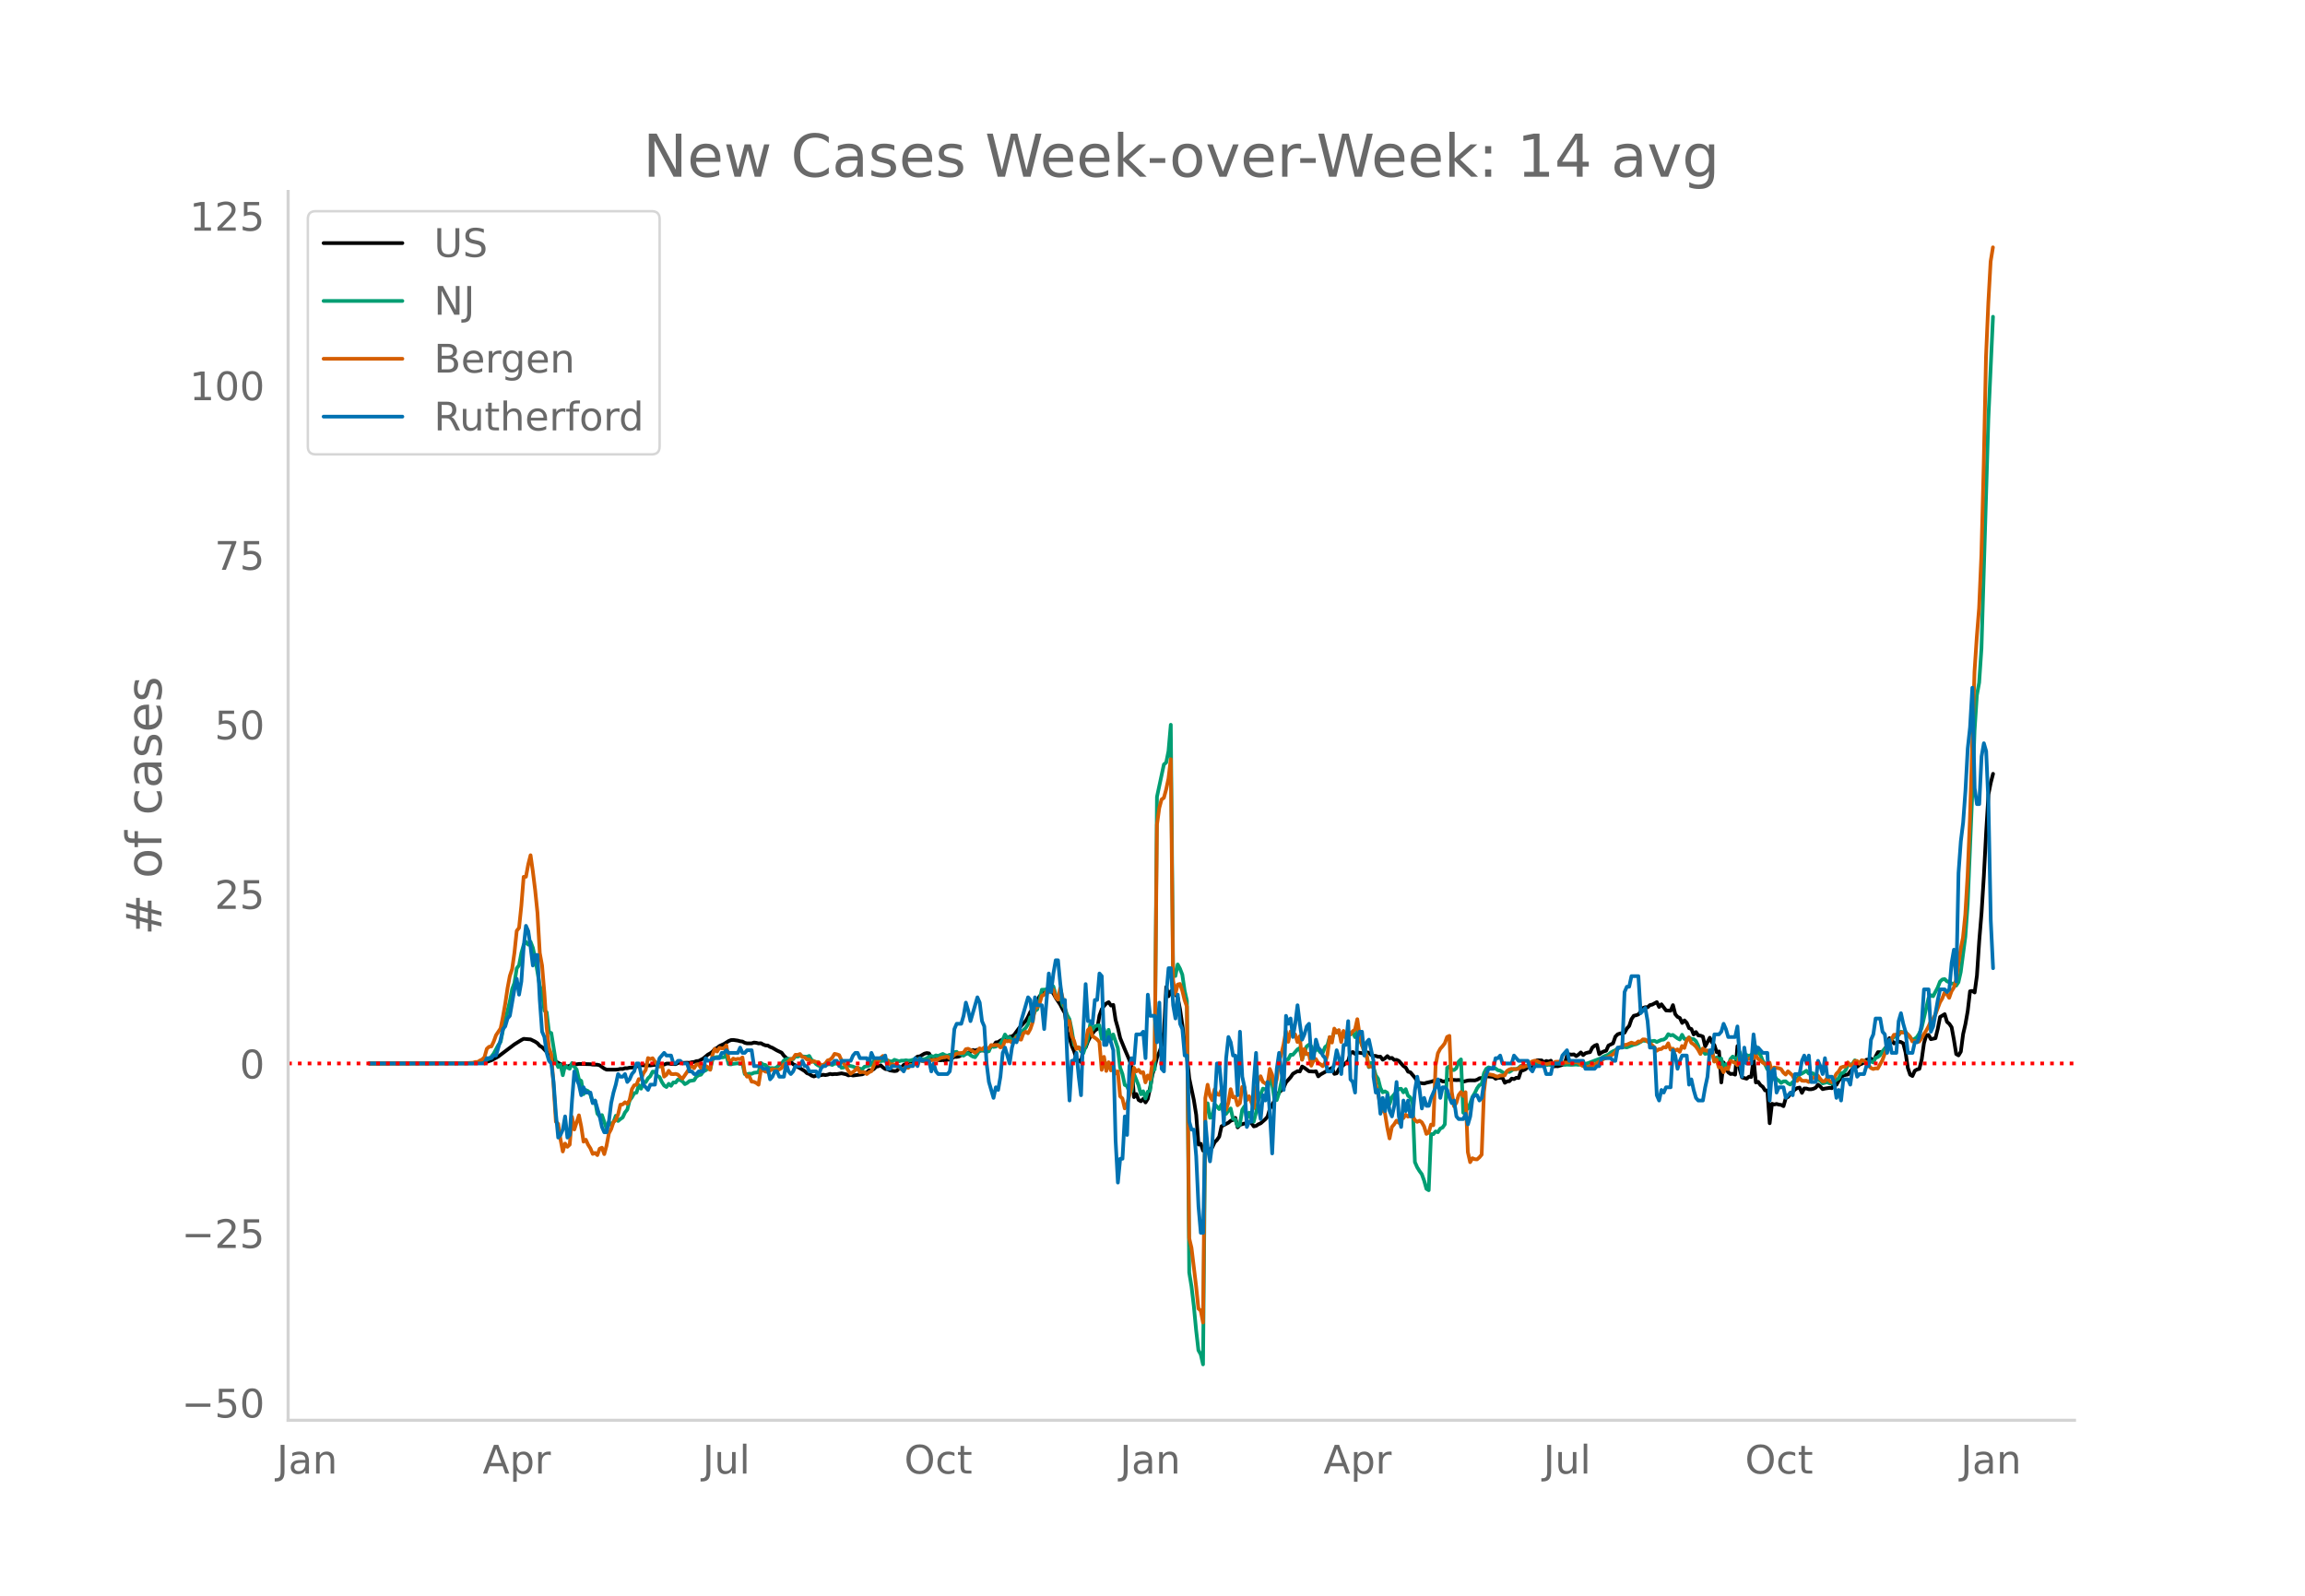 <svg height="864" viewBox="0 0 936 648" width="1248" xmlns="http://www.w3.org/2000/svg" xmlns:xlink="http://www.w3.org/1999/xlink"><defs><style>*{stroke-linecap:butt;stroke-linejoin:round}</style></defs><g id="figure_1"><path d="M0 648h936V0H0z" style="fill:#fff" id="patch_1"/><g id="axes_1"><path d="M117 576.72h725.4V77.76H117z" style="fill:none" id="patch_2"/><path clip-path="url(#pe04bb0df06)" d="m149.973 431.84 42.093-.114 3.741-.176 1.871-.345 1.87-.642 1.872-1.024.935-.526 6.548-4.944 2.806-1.745.935-.49 2.806.24 1.871.916.936.633.935 1.074.935.507 5.613 5.88 1.87 1.002 1.871.785.936.169.935-.245.936-.562 1.87-.05.936-.166 4.677.121.935.172 1.871.036.935.243 1.871 1.328.936.433 3.741-.007.936-.082.935-.223.935.042.936-.326.935.023.936-.238.935-.04 1.87-.425.936-.41.936-.096 3.741.07 1.87-.254.936.085.936-.193 1.87.02.936-.395.935-.03.936.181 1.87.052.936-.43.935-.289.936.238 1.87-.096.936.053.935-.25.936-.094.935-.345.935-.07 1.871-1.01 1.871-1.57.935-.508.936-.69.935-1.074.936-.447.935-.756 1.87-.861 1.872-1.182.935-.376.935-.061 1.871.27.936.27.935.11.935.527.936.217 1.87-.021.936-.313.935.108.936.246.935-.085.936.535.935.359.935.047.936.57.935.36 1.87 1.085 1.872.89.935 1.265 1.87 1.716.936.71.936 1.01.935.428.935.7.936.473 1.87 1.154.936.867.935.344.936.632.935.354.936-.344 1.87-.142.936-.21.935.143.936-.165.935-.327.935.175.936-.123.935.034 1.871-.312 1.87.399.936.449.936-.192.935.232 3.742-.485 1.87-.79.936-.898.935.097.936-.529.935-.958.935-.201.936-.382.935.851.936.663.935.085.935.474 1.871.288.936-.135.935-.937.935-.324.936-1.128.935-.387.936.253 1.87-.69.936-1.761.935-.796.935-.084 1.871-1.106.936-.242.935.144.935 1.757 1.871.563.936.362.935.14.935-.143.936.314.935-.419.936-.059 1.87-1.124.936.02.935-.18.936-.526.935-.191 1.87-.693.936-.465.936-.75.935.239.935-.32.936.457.935-.421.936.394.935.011.935-.566.936-1.316.935-.127.936-1.414.935-.135.935-.648.936-.394 1.87-.454.936-.683.935-.116.936-.709 1.87-2.56 1.871-2.04.936-1.042.935-1.632.936-2.01.935-1.029.935-1.604.936-2.044.935-1.647 1.87-2.04 1.872-.423.935.41.935.934.936 1.727 1.87 2.817.936 1.864.935 1.588.936 7.6.935 2.5.936 3.214.935 2.184.935 2.882.936.93.935.528.936-5.447.935-.49.935-2.481.936-1.81.935-1.426.936-1.155.935-.613.935-5.514.936-2.527.935-1.34.936-1.017.935-.499.935 1.374.936-.271.935 6.129.936 3.287.935 4.072 1.87 4.575 1.872 4.352.935 3.098.935 11.951.936-1.266.935 2.404.936.532.935-.956.935 1.434.936-1.5.935-4.534.936-5.297.935-3.236.935-3.728.936-2.127.935-2.642.936-5.605.935-18.208.935 3.755.936-2.058.935.78.936.265.935 1.668.935 4.695.936 6.427.935 7.46.935 5.269.936 8.87 1.87 8.863.936 5.895.935 12.096.936-.325.935 2.813.936-2.455.935 1.874.935.185.936-.99.935-2.036.936-.935.935-1.338.935-4.223 2.807-1.463.935-.79.935-.324.936-.834.935 3.855.936-1.045 1.87-.529.936.175.935-.828.936.457.935 1.377.935-.211.936-.646.935-.401 1.871-1.643.935-1.074.936-3.18 2.806-4.89.935-1.808.936-.794.935-1.153.936-2.094 1.87-2.086.936-1.394 1.87-1.069.936.135.935-2.016.936.547 1.87 1.404 1.871.11.936-.132.935 2.072.935-.773 2.807-1.563.935-.657.935-.422.936 2.413.935-.237.936-1.762 3.741-3.275.936-3.199.935-.41.935.76.936-.598 2.806.46.935-.497.936.149.935.948.936.322.935.053.935.339.936-.05.935 1.24.936-.591.935-.877.935.89.936-.161.935.858.936-.067.935.452 1.87 2.064.936.642.936 1.652.935.242 1.87 2.23.936 1.469.936.62 1.87.235.936-.31 1.87-.413.936-.323.935-.189.936.146.935-.212.936.46.935-.03.935-.571.936-.134 2.806.204.935-.066.936.1.935.596 1.87-.488.936-.064 1.871.035.935-.284.936-.588.935-.114.936-.229.935-.443 1.87.157.936.066.936.765.935-.354 1.87-.042.936 2.04.936-.576.935-.076.935-1.05.936.2.935-.552.936.108.935-2.865.935-.275.936-.44.935-.947.936.123.935-.017.935-.28.936-2.51 1.87.06.936.793.935-.555.936.25.935-.37.936 2.311.935-.082.935.036 1.871-.558.936-.492.935-3.229.935-.575.936.126.935-.094.936.7.935-.626.935-.877.936 1.093.935-.757.935-.273.936-.156.935-1.863.936-.776.935-.353.935 3.805.936-.684.935-.449.936-.278.935-2.083 1.87-.916.936-2.71.936-.955.935-.322 1.87-.318.936-1.726.936-1.039.935-2.758.935-1.361.936-.206.935-.334.936-1.156.935-1.46.935-.338.936.048.935-.89.936-.196 1.87-1.018.936 1.974.935-1.083 1.871 2.495 1.87.103.936-2.26.936 3.673.935 1.1.935.457.936 2.006.935-1.029.936.984.935 2.15.935.353.936 2.212.935-.976.936 1.363.935.11.935.37.936 3.988 1.87-3.528.936 1.984.935.998.936 2.923.935-.33.935 12.592.936-8.09 1.87 3.97.936.688.935-.12.936.386.935-11.617.936 9.5.935 3.24 1.87.513.936-.807.936.111.935-7.584.935 9.806.936-.246.935 1.313.936.705.935 1.466.935.052.936 13.273.935-7.9.936.299.935-.242.935.291.936.098.935.527.936-3.285.935-.478.935-1.208 1.871-1.815.936-.581.935-.175.935 2.136.936-1.775.935.025.936.286.935.008.935-.214.936-.45.935-1.226.936.789.935 1.041.935-.226 1.871-.285.936.134.935-1.95.935.553.936-1.637.935-1.24.935-.946 1.871-.362.936-1.238.935-1.044.935-.613.936-.236.935-.857.936-.375.935-.494.935-1.1.936-.138.935-.378.936 1.362.935-2.167.935-1.79.936.015.935-.189.936-1.078.935-1.498.935-2.923.936.764.935 1.37.936-.273.935-.502.935.224.936.52.935 3.653.936 6.335.935 2.748.935.536.936-2.113.935-.54.936-.25.935-3.728.935-6.678.936-3.224.935-.171.936 1.746 1.87-.393.936-3.848.935-4.791 1.87-1.127.936 3.116.936.818.935 1.368.936 5.1.935 5.803.935.538.936-1.528.935-7.124.936-4.069.935-5.293.935-8.028.936-.139.935.64.935-6.92.936-14.09.935-11.295.936-14.906.935-17.813.935-15.439.936-4.69.935-3.643h0" style="fill:none;stroke:#000;stroke-linecap:round;stroke-width:1.5" id="line2d_1"/><path clip-path="url(#pe04bb0df06)" d="m149.973 431.838 42.093-.102 2.806-.263.935-.195.936-.332.935-.667.935-.306.936-.919.935-1.224 1.87-3.504.936-1.242.936-4.786 2.806-11.663.935-4.976.936-2.527.935-5.938.936-1.238.935-4.908.935-3.355.936-1.249.935 1.145.935-1.167.936 2.45.935 4.232 1.871 11.2.935 3.025.936 7.022.935.698.936 8.077.935.363 1.87 11.753.936 2.076.936-.966.935 4.263.935-4.008.936.925.935.441.936-2.303.935 1.515.935 1.116.936 4.046.935.565.936 5.388.935-1.643.935.42.936 1.485.935 3.091.936-.697.935 5.277.935 1.063.936-.496 1.87 5.501.936-2.752.935 1.357.936-1.306.935-2.514.936 2.102.935-.782.935-.634.936-2.03.935-1.152.936-3.72.935-1.268.935-1.694.936-.215.935-3.067.936 1.45.935-2.71.935.093.936-1.584.935-.885.935-1.83.936.025.935 1.676.936.49.935 2.015.935 1.448.936.596.935-1.311.936.822.935-1.389.935.058.936-1.216.935.235.936.531.935 1.096.935-.482.936-.784 1.87-.304.936-1.46.935-.584.936-.23.935-1.325.936-.423.935-.717.935.323.936-3.867.935-1.012.936-.148.935.009.935.159.936-.115.935-.833.936 3.68.935.096.935-.232 1.871-.213.936.275.935-.244.935 4.325.936.06.935-.197.936.069.935-.439 1.87-.188.936-3.81.936.678.935.155.935.953.936.36.935-.061.936.102.935-.483.935-.966.936-.465.935-1.253.935-.563.936-.142 1.87.17.936-1.195.935.168.936-.412.935.313 1.871.139.935-.334.936 1.634.935.556.936 1.136.935.61.935.225.936-.05.935-.71.936.05.935-.12.935.325.936-.53.935-.03.936.086.935 1.608.935-.11.936-.559.935-.248 1.871.439.935.436.936.166 1.87.514.936-1.05.935-.155.936-.312.935-.448.936-1.388.935-.822.935.61.936.254.935-.155.936.053.935-.23.935.356.936.095.935-.673 1.87.618.936-.29.936.024.935-.164.936.173.935-.08.935-.3 1.871-.262 2.806.04.936-.366.935-.573.935-.366.936.286.935-.53.936.211 1.87-.806.936.505.935.235.936-.406.935.481.935-1.526.936-.142.935.824.936.266.935.463.935-.729.936-.288.935.835.936.547.935.281.935-1.32.936-1.707.935.383.936-.642.935 1.092.935-.244.936-2.343.935.6.936-.146.935-.664.935-.465.936-1.584.935-2.184.936 1.365.935-.2.935 1.265.936-.392.935-1.51.936-.49.935.11.935-1.913.936-.921.935-1.475.936-2.866.935.04.935-2.53.936-.675.935-3.758.936-4.232.935-.02.935-.16.936-.478.935-.616.935-.097.936 3.373.935 1.86.936-1.488.935 3.774.935 1.366.936 2.744.935 1.699.936 4.47.935 5.877.935 1.222.936-.181.935 1.65.936.82 1.87-5.637.936-6.115.935 2.19.936-1.375.935-.343.935-.08.936 5.497.935-3.949.936 3.87.935-3.602.935 4.077.936-2.201 1.87 5.552.936 7.909.935 2.59.936 4.43.935.516.936 2.33.935-.27.935-7.036 1.871 4.622.936 3.68.935-1.248.935 2.943.936-2.784.935-.432.936-7.886.935-.729.935-110.679 2.807-13.133.935-.788.935-4.633.936-10.7.935 100.388.936 1.62.935-4.688.935 1.726.936 2.43.935 6.475.935 4.12.936 110.361.935 5.683.936 7.913.935 9.805.935 8.16.936 1.664.935 4.075.936-101.975.935-4.046.935 5.88.936-.189.935-5.408 1.871 2.073.935-1.896.936 3.692.935.133.936-1.3.935-.901.935 4.236.936.204.935 2.755.936-.615.935-5.954.935-1.481.936 5.054.935-2.483.936 2.613.935 1.081.935-3.725.936-4.956 1.87-4.76.936.255.935.4.936-4.9.935 1.997.936 6.755.935.15.935-2.92.936-4.452.935-5.588.936-3.441.935-.166.935-1.847.936.004 1.87-2.172.936-.592.935 4.638.936-2.906.935-2.38.936-.714.935.676.935 2.462.936-.954.935-.17.935 1.195.936.08.935-2.303.936-.769.935-3.222.935.447.936-2.578.935-.551.936.664.935 2.545.935-1.526.936.86.935-1.057.936.1.935-1.061.935 2.137.936-2.228 1.87 5.557.936 1.4.935 2.477.936 4.977.935-1.748.936 1.657.935 3.417.935 1.336.936 3.723.935 1.827.936-.381.935.554.935 4.602.936-2.786 1.87-2.237.936-1.101.935-.102.936 1.464.935-1.302.936 2.682.935.649.935 2.305.936 23.992.935 2.12.936 1.519.935 1.266.935 2.58.936 3.36.935.572.936-22.77.935.011.935-1.12.936.317.935-1.456.936-.442.935-1.32.935-22.938.936-.602.935 1.504.935-.003.936-.737.935-2.636.936-.943.935 21.686.935-2.666.936 1.018.935-2.135.936-2.7.935-1.485.935-1.974.936-1.295.935-.414.936-4.416.935-1.812.935-.571.936.263.935-.033.936.224.935.697.935.177 1.871 1.214.936-.822.935.153 1.87-1.218.936.089.936-.505.935-.813 2.806.011.936-.631.935-.49 1.87.058.936.319.936.057 1.87.346.936-.164.935.06 1.87-.532 1.872.02.935.138.936.38.935-.11 1.87.082 1.872-.12.935.113 1.87-.403.936-.011.935-.204 5.613-2.135.935-.631 1.871-.755.935-.806.936-.545.935-.414.936-.724.935-.423.935.006.936-.177.935.162 2.806-1.101.936-.184.935-.414 1.871-1.072.935.115.936-.197.935.416 1.871-.26.935.5 1.871-.857.936-.127.935-.637.935-1.56.936.503.935-.19 1.87 1.368.936.49.936-1.925.935 1.69.936.144.935-.746.935.62.936.044.935.788.936 1.874.935 2.766.935-.653.936 1.238.935-.175.936-.396.935-.71.935 4.326.936-1.594.935.69.935-.272.936 4.009.935-1.726.936.807.935-2.829.935-1.04 1.871 1.233.936-3.13.935 3.086.935-.576.936-1.256.935.41.936-.439.935.809.935-4.21.936 2.522.935.829.936 2.363.935 1.406.935 2.064.936.128.935 4.343.936-1.924.935 1.49.935.605.936.948.935-.625.936-.02.935.813.935.49.936-.984 1.87-1.364.936-1.723.935-.38 1.871-1.15.936 1.111.935-.17.935.17.936 1.952.935.606.936.364.935 1.096 1.87-.485.936.454.936.195.935-1.037 1.87-1.173.936-2.047.935-.19.936-1.032.935-2.138.936-.143.935-.324.935-1.437 1.871 1.185.936-1.074 1.87.72.936-.032.935-.347.936.394.935-1.852.935-.32.936-.77.935-1.399.936-1.18.935-.667.935-2.46 1.871-1.61 1.871-.754.935-1.443.936.177.935-.131.936 1.176 1.87 2.108.936-.416.935-.744.936-1.484.935-2.128 2.806-12.159.936-1.256.935.448 1.87-3.515.936-2.425.936-.866.935-.175.935.904.936.363.935.551.936.011.935.853.935-1.382.936-4.155 1.87-14.32.936-12.949 1.87-44.932.936-25.812.935-14.324.936-5.198.935-13.937 2.806-93.31 1.871-41.307h0" style="fill:none;stroke:#009e73;stroke-linecap:round;stroke-width:1.5" id="line2d_2"/><path clip-path="url(#pe04bb0df06)" d="m149.973 431.838 38.351-.105 3.742-.19.935-.296h.935l.936-.59.935-.444.936-.928.935-3.397.935-.844.936-.127.935-1.962.936-2.575 1.87-2.806.936-4.685.935-5.296.936-6.31.935-4.98.935-2.806.936-6.626.935-8.905.936-1.181.935-9.01.935-11.712.936-.042.935-5.044.935-3.692.936 6.604.935 7.576.936 9.2.935 16.312.935 5.085.936 11.142.935 14.18.936 8.145.935 2.659.935 12.64.936 14.665.935.886.936 6.288.935 4.917.935-3.207.936 1.308.935-.886.936-11.29.935 5.15 1.87-5.762.936 4.558.936 6.14.935-.78.935 2.047.936 1.477.935 2.237.936-.422.935.907.935-2.595.936-.422.935 2.616.936-3.44.935-4.958.935-1.752.936-2.827.935-.844.936-2.3.935-3.946.935-.127.936-.865.935.654.936-1.52.935-4.43.935-1.583.936-.274.935-2.258.936.063.935-2.405.935-1.372.936-4.832.935.422.935-.359 1.871 2.764.936.654.935-.97.935 5.022.936-.739.935-1.624.936 1.308.935.063.935-.105.936.274.935 1.055.936.549 1.87-2.701.936-1.499.935-1.034.936 1.056.935-1.52.935-.084.936 1.561.935-.886.936-.021.935.528.935 1.055.936-6.162.935-2.321.936 1.076.935-1.52.935.212.936.042.935-1.287.936 5.803.935.696.935-1.097.936.358.935-.253.936.127.935-.697.935 6.099.936 1.709.935-.169.936 2.195.935.084.935.443.936.718.935-5.888.936.022.935.548.935.148 1.871-1.14 1.87.422.936-.316.936-.57.935-1.52.935-.21.936-1.013.935-.844.936-.296.935-1.498.935.021.936-.337.935 1.203.936.126.935.886.935.043.936 1.012.935-.38.936.36h.935l.935 1.287.936-.127.935-.506.936-1.309.935-.274.935-.823.936-1.562.935.19.936.338.935 2.026 1.87 2.637.936 1.71.936 1.181 1.87-1.435.936-1.118.935 1.984.936-.148.935.105.935.718.936-.739.935-.4 1.871-4.369.935.317.936-1.287.935-.865.936 1.139.935.76.935 1.582.936-.084.935.105.936.612.935.338.935.97 1.871-.738.936.148.935-1.245.935.084.936-.316.935-1.836.935.19.936.38.935.168.936.021.935-.464 1.87-.147 1.872-.296.935-.549 1.87-.38.936-.147.936.654.935-.443.935-.907.936-.486.935-.232 1.871-.169.935-1.456.936-.168 1.87.95.936.695.935-.717.936-1.097.935.443.936-.823.935.253.935.106.936-1.309.935.085.936-.127.935.042.935.95.936-.211.935-2.511.936.253.935-.169.935.612.936-.633.935-1.393.936.718.935.19.935-2.575.936-.633.935.612.936-1.667.935-2.722.935-5.74.936-.38.935-1.497.936-3.187.935-.422.935-1.308.936.274.935-1.392.935.316.936 3.06.935 1.013.936-4.706 1.87 7.85.936 6.942.935-1.435.936 6.035.935 2.026.935 3.292.936-.633.935.865.936-1.055.935-1.646.935-5.191.936-.865.935 3.418.936.549.935.696.935 1.055.936 11.31.935-5.275.936 5.719.935-3.545.935 3.334.936-1.73.935 2.975.936-.865.935 10.107.935.908.936 4.03.935-1.71 1.871-6.9.935-7.891.936 1.498.935-.675.936 1.223.935-.274.935 4.157.936-2.806.935 1.582.936-6.604.935-1.583.935-95.23.936-6.774.935-3.461.936-.675.935-3.419.935-4.389.936-7.87.935 89.85.936 5.443.935-3.798.935-.232.936 2.722.935 3.84.935 2.638.936 94.028.935 3.946 1.871 15.53.935 9.117.936.823.935 4.832.936-91.137.935-5.423.935 4.515.936 1.773.935-4.368.936 1.92.935.296.935-2.068.936 6.098.935 2.026.936-2.849.935-5.529.935 3.313.936-.21.935 3.439.936-.844.935-6.605.935.338.936 5 .935-1.56 1.871 4.853.935-7.344.936-4.072.935-1.562.936 2.3.935.549.935.823.936-6.647.935 2.279.936 4.748.935-2.68.935-7.217.936-3.08.935-4.073.936-5.276.935 4.305.935-4.2.936 1.436.935-.275.936 3.123.935-2.363.935 9.58.936-4.41.935 2.131.936-.148.935 4.833.935-2.047.936-.675.935 1.561.935.57.936.78.935-1.413.936-3.165.935-7.26.935 2.237.936-5.676.935 1.667.936-1.055.935 4.832.935-4.494.936 2.806.935-2.574.936 1.224.935-1.309.935-.675.936-4.241.935 6.478.936 3.883.935 3.06.935 1.287.936 4.536.935-.063.936.317.935 6.9.935 3.84.936 4.642.935 2.132.936 1.055.935 5.824.935 4.537.936-4.622.935-1.118.936-1.477.935.865.935-2.005.936.106.935-1.372.936.781.935-.886.935.612.936 1.646.935.738.936-.464.935.633.935 1.667.936 3.06.935-.528.936-3.25.935.254.935-24.393.936-4.854.935-1.772.936-1.055.935-1.224.935-2.554.936-.443.935 22.663.935 5.93.936-1.372.935-3.144.936-1.266.935 1.625.935-1.562.936 24.33.935 4.094.936-1.604.935.401.935.064.936-.802.935-1.119.936-25.511.935-7.702.935.57 1.871.316.936.443.935.211.935-.443 1.871-.063.936-1.773.935-.633.935-.274.936.21 1.87-.19.936-.907.935.254 1.871-.781.936-1.055.935-.549.935-.274.936.063.935.591.936.38 1.87.422 1.871-.485.936.147.935-.675 1.87-.063.936.295 1.87.106 1.872-.275.935.19.936-.148.935.317.935.76.936.57.935.084.935.274.936-.422.935-.042 1.871-1.055 2.806-1.752 1.871-.78 1.87-1.098.936-.928.936-1.182.935-.802.935-.147.936-.781.935-.063 1.871-.844.935.337.936.021.935-.823.936.064.935-.908.935.042.936.845.935.548 1.871 1.815.935 1.371.936-.633.935-.063.936-.78.935.147.935-1.71.936 2.575.935-.422.936.823.935-.506.935.992.936-2.364.935.802.936-3.06.935-1.202.935 2.152.936.612.935.886.936 1.33.935 1.73.935-2.216.936.802.935-.042.936 1.055.935-1.245.935 4.727.936-.76.935 3.102.935-.021.936 2.004.935-1.688.936.443.935-3.355 1.87.76.936.97.936-3.249.935 1.604h.935l.936-.76.935-.084.936-.633.935.443.935-1.477.936 1.624.935.507.936.97 1.87 1.161.936-1.14.935 3.609.936-1.625 1.87.296.936.337.935 1.414.936.823.935-1.33 1.87 1.71.936 2.068.936.126.935-1.14.935 1.014.936.105.935-.063.936.527.935-1.076.935-.802.936.296.935-1.013.936 1.33.935.97.935-.042.936-1.287.935 1.118.936.612.935-1.583.935-1.835.936-.971.935-1.604.935-.316.936-.148.935-1.604.936 1.287.935-.21.935-1.647h.936l.935 1.098.936-1.393.935.169.935.675 1.871 2.28.936.421.935-.274.935.063 1.871-3.376.936-2.532 1.87-3.925.936-2.09.935-1.75 1.871-.148.935-.866 1.871.17.936.611.935.992.935 1.92.936-.169.935.38.936-.147.935-1.309.935-1.667.936-1.435.935-1.688.936-2.131.935-.95.935-1.772 1.871-4.98.936-1.583.935-2.363.935.57.936 1.561.935-2.659.936-1.477.935-3.017 1.87-12.767.936-4.62.936-9.264.935-15.826.935-22.6 1.871-60.224.935-14.116.936-11.754.935-21.713.936-36.4.935-43.955.935-21.797.936-16.818.935-5.761h0" style="fill:none;stroke:#d55e00;stroke-linecap:round;stroke-width:1.5" id="line2d_3"/><path clip-path="url(#pe04bb0df06)" d="M149.973 431.838h46.77l.935-2.15h1.87l.936-1.074h.936l1.87-6.448.936-4.3.935-1.074.936-3.224.935-1.075 1.87-10.747.936-4.3.936 6.45.935-5.374.935-13.972.936-8.598.935 2.15.935 6.448.936 7.523.935-4.299h.936l.935 18.27.935 12.897.936 2.15.935 6.448.936 3.225.935 1.074.935 7.523.936 12.897.935 9.673.936-1.075.935-2.15.935-5.373.936 8.598.935-1.075.936-13.972.935-11.822.935 3.225.936 2.15.935 4.298.936-3.224.935 2.15h1.87l.936 4.298.936-1.075 1.87 6.449.936 4.299.935 2.15h.936l.935-4.3.935-7.523.936-4.299.935-3.224.936-4.299.935 1.075h.935l.936-1.075.935 3.224.936-1.074.935-2.15.935-1.075.936-3.224h.935l1.87 8.598 1.872 2.15.935-2.15h1.87l.936-7.523.936-3.224 1.87-2.15.936 1.075h1.87l.936 3.224h.935l.936-1.074h.935l.936 1.074h1.87l.936 3.224h.935l.936 1.075h.935l.935-1.075h1.871l.936-5.373.935 1.075h.935l.936-1.075h2.806l.935-2.15h.936l.935-1.074.936 1.074h3.741l.936-2.15.935 2.15h.935l.936-1.074h1.87l.936 6.448h2.806l.936 1.075h1.87l.936 4.299.935-1.075.936-2.15h.935l.935 2.15h1.871l.935-5.374.936 3.224.935 1.075.936-1.075.935-2.149h1.87l.936-2.15.936 2.15h.935l.935 2.15h2.807l.935 2.149.935-3.224.936-1.075h.935l.936-1.075h1.87l.936-1.074h.935l.936 2.149.935-2.15h3.742l.935-2.149.935-1.075h.936l.935 2.15h2.806l.936 2.15.935-4.3.936 2.15h3.741l.936-1.075.935 5.374h.935l.936-1.075h2.806l1.87 2.15.936-2.15h2.806l.936-3.224.935 3.224.935-3.224.936 1.075h2.806l.935 4.298.936-3.224.935 3.224.936 1.075h3.741l.936-1.075.935-6.448.935-10.747.936-2.15h1.87l.936-3.224.935-5.374.936 3.225.935 4.299 2.806-9.673.936 2.15.935 7.523.936 2.149.935 15.046.935 7.523 1.871 6.449.936-4.3.935 1.076.935-5.374.936-9.673.935-2.15 1.871 6.45.935-6.45.936-3.223.935 1.074.936-3.224.935-5.373 2.806-9.673.936 1.075.935 8.598.935-9.673.936 3.224h1.87l.936 9.673 1.87-22.57.936 7.523.935-7.523.936-5.373h.935l.936 9.672.935 7.523.935-1.074.936 23.644.935 17.195.936-16.12h.935l.935-3.225.936 9.673.935 7.523.936-26.868.935-18.27.935 15.046h.936l.935 1.074.936-9.672h.935l.935-10.748.936 1.075.935 27.943h.936l.935-3.224.935 2.15.936 3.224.935 36.54.936 17.196.935-9.672h.935l.936-17.196.935 7.523.936-27.943.935-3.224.935 2.15.936-11.823h1.87l.936-1.075.935 10.748.936-25.794.935 8.598h1.87l.936 10.747.936-16.12.935 26.868.936 1.074.935-31.167.935-10.747h.936l.935 15.046.936 5.374.935-9.673.935 11.822.936 2.15.935 10.747h.935l.936 26.868.935 3.225h.936l.935 10.747.935 20.42.936 10.747h.935l.936-45.139.935 10.748.935 5.373.936-7.523 1.87-32.242h.936l.935 9.673.936 15.046.935-26.868.936-8.598.935 2.15.935 5.373h.936l.935 16.121.936-25.794.935 18.27.935 4.3.936 16.12.935-2.149h.936l.935-16.12.935-11.823.936 21.495.935 5.374.936-9.673.935 2.15.935-7.524.936 12.897.935 16.121.936-21.495.935-12.896.935-6.449 1.871 15.047.936-30.093.935 3.224.935-2.15.936 7.524.935-5.374.936-7.523.935 7.523.935 6.449.936-2.15.935-3.224.936-1.075.935 13.972h.935l.936-7.523.935 3.224.935 1.075.936 2.149.935 1.075.936 5.373h1.87l.936-3.224.935-5.373.936 3.224.935 6.448.935-11.822h.936l.935-9.672.936 23.644.935 1.074.935 4.3.936-22.57.935-2.15h.936l.935 9.673.935-5.374.936-1.074 1.87 8.598v6.448l.936 6.448.935-1.074.936 9.672.935-6.448.936 5.373.935-6.448.935 6.448.936 2.15.935-4.3.936-9.672.935 13.972.935 4.299.936-10.748.935 4.3.936-4.3.935 6.449h.935l.936-10.747.935-5.374.936 5.374.935 7.523.935-4.3.936 3.225h.935l.936-3.224 1.87-4.3.936-3.223.935 7.523.936-4.3h.935l.935 1.076.936 3.224.935 2.15.935-1.076.936 6.449.935 1.075h1.871l.935-2.15.936 4.3.935-3.225.936-7.523.935-1.075h.935l.936 2.15.935-1.075.936-6.449.935-3.224.935-2.15h1.871l.936-4.298h.935l.935-1.075.936 3.224h3.741l.936-3.224 1.87 2.15h3.742l.936 3.224.935 1.074.935-2.149h3.742l.935 3.224h1.871l.936-4.299h2.806l.935-3.224 1.87-2.15.936 4.3h5.613l.935 3.224h3.742l.935-1.075h.935l.936-3.224h3.741l.936 1.075h.935l.936-5.374h1.87l.936-22.57.935-2.149h.936l.935-4.299h2.806l.936 15.046 1.87-2.15.936 5.375.935 10.747h1.871l.935 19.345.936 2.15.935-4.3.936 1.075.935-2.15h1.87l.936-15.045.936 2.149.935 5.374.935-3.224.936-2.15h1.87l.936 11.822.935-2.15.936 4.3.935 3.224.936 1.074h1.87l.936-5.373.935-4.3.936-10.746.935 1.074.935-7.523h1.871l.935-1.075.936-3.224.935 2.15.936 3.224h2.806l.935-4.299.936 12.897.935 7.523.935-11.822.936 6.448h1.87l.936-11.822.935 7.523.936-2.15 1.87 2.15h1.871l.936 19.345.935-11.822.936-1.074.935 9.672.935-2.15h1.871l.936 4.3 1.87-2.15.936 1.075.935-8.598h1.871l.935-5.373.936-2.15.935 3.224.936-3.224.935 10.747h1.87l.936-8.597.936 2.149.935 3.224.935-6.448.936 7.523h1.87l.936 2.15.935 6.448.936-3.224.935 4.298.935-8.597h1.871l.936 2.15.935-6.45.935-1.074.936 4.299.935-1.075h1.871l.935-3.224h.936l.935-10.747.936-2.15.935-6.448h1.87l.936 5.373.936 1.075.935 7.523.935-5.373.936 5.373h1.87l.936-12.896.935-3.225.936 4.3.935 3.223.936 8.598h1.87l.936-4.299h.935l.936-2.15.935-5.373.935-13.971h1.871l.936 17.195.935-2.149 1.87-10.747.936-4.3h1.87l.936 1.075.936-1.074.935-10.748.936-5.373.935 12.897.935-44.064.936-12.897.935-7.523.936-12.897.935-17.196.935-8.598.936-16.12.935 40.84.935 6.448h.936l.935-19.346.936-5.373.935 3.224.935 21.495.936 47.288.935 19.345h0" style="fill:none;stroke:#0072b2;stroke-linecap:round;stroke-width:1.5" id="line2d_4"/><path clip-path="url(#pe04bb0df06)" d="M117 431.838h725.4" style="fill:none;stroke:red;stroke-dasharray:1.5,2.475;stroke-dashoffset:0;stroke-width:1.5" id="line2d_5"/><path d="M117 576.72V77.76" style="fill:none;stroke:#d3d3d3;stroke-linecap:square;stroke-linejoin:miter;stroke-width:1.25" id="patch_3"/><path d="M117 576.72h725.4" style="fill:none;stroke:#d3d3d3;stroke-linecap:square;stroke-linejoin:miter;stroke-width:1.25" id="patch_4"/><g id="matplotlib.axis_1"><g id="xtick_1"><g style="fill:#696969" transform="matrix(.16 0 0 -.16 112.385 598.378)" id="text_1"><defs><path d="M9.813 72.906h9.859V5.078q0-13.187-5-19.14-5-5.954-16.094-5.954h-3.75v8.297h3.078q6.531 0 9.219 3.672Q9.813-4.39 9.813 5.078z" id="DejaVuSans-74"/><path d="M34.281 27.484q-10.89 0-15.093-2.484-4.204-2.484-4.204-8.5 0-4.781 3.157-7.594 3.156-2.797 8.562-2.797 7.485 0 12 5.297 4.516 5.297 4.516 14.078v2zm17.922 3.72V0H43.22v8.297Q40.14 3.328 35.547.953q-4.594-2.375-11.234-2.375-8.391 0-13.36 4.719Q6 8.016 6 15.922q0 9.219 6.172 13.906 6.187 4.688 18.437 4.688h12.61v.89q0 6.203-4.078 9.594-4.078 3.39-11.453 3.39-4.688 0-9.141-1.124-4.438-1.125-8.531-3.375v8.312q4.921 1.906 9.562 2.844 4.64.953 9.031.953 11.875 0 17.735-6.156 5.86-6.14 5.86-18.64z" id="DejaVuSans-97"/><path d="M54.89 33.016V0h-8.984v32.719q0 7.765-3.031 11.61-3.031 3.858-9.078 3.858-7.281 0-11.484-4.64-4.204-4.625-4.204-12.64V0H9.08v54.688h9.03v-8.5q3.235 4.937 7.594 7.374Q30.078 56 35.797 56q9.422 0 14.25-5.828 4.844-5.828 4.844-17.156z" id="DejaVuSans-110"/></defs><use xlink:href="#DejaVuSans-74"/><use x="29.492" xlink:href="#DejaVuSans-97"/><use x="90.771" xlink:href="#DejaVuSans-110"/></g></g><g id="xtick_2"><g style="fill:#696969" transform="matrix(.16 0 0 -.16 195.998 598.378)" id="text_2"><defs><path d="M34.188 63.188 20.797 26.906h26.812zm-5.579 9.718h11.188L67.578 0h-10.25l-6.64 18.703h-32.86L11.188 0H.78z" id="DejaVuSans-65"/><path d="M18.11 8.203v-29H9.077v75.484h9.031v-8.296q2.844 4.875 7.157 7.234Q29.594 56 35.594 56q9.968 0 16.187-7.906 6.235-7.907 6.235-20.797T51.78 6.484q-6.218-7.906-16.187-7.906-6 0-10.328 2.375-4.313 2.375-7.157 7.25zm30.578 19.094q0 9.906-4.079 15.547-4.078 5.64-11.203 5.64-7.14 0-11.218-5.64-4.079-5.64-4.079-15.547 0-9.906 4.078-15.547 4.079-5.64 11.22-5.64 7.124 0 11.202 5.64t4.078 15.547z" id="DejaVuSans-112"/><path d="M41.11 46.297q-1.516.875-3.297 1.281Q36.03 48 33.89 48q-7.625 0-11.703-4.953-4.079-4.953-4.079-14.234V0H9.08v54.688h9.03v-8.5q2.844 4.984 7.375 7.39Q30.031 56 36.531 56q.922 0 2.047-.125 1.125-.11 2.484-.36z" id="DejaVuSans-114"/></defs><use xlink:href="#DejaVuSans-65"/><use x="68.408" xlink:href="#DejaVuSans-112"/><use x="131.885" xlink:href="#DejaVuSans-114"/></g></g><g id="xtick_3"><g style="fill:#696969" transform="matrix(.16 0 0 -.16 285.307 598.378)" id="text_3"><defs><path d="M8.5 21.578v33.11h8.984V21.922q0-7.766 3.016-11.656 3.031-3.875 9.094-3.875 7.265 0 11.484 4.64 4.234 4.64 4.234 12.656v31h8.985V0h-8.984v8.406Q42.047 3.422 37.718 1q-4.313-2.422-10.032-2.422-9.421 0-14.312 5.86Q8.5 10.296 8.5 21.578zM31.11 56z" id="DejaVuSans-117"/><path d="M9.422 75.984h8.984V0H9.422z" id="DejaVuSans-108"/></defs><use xlink:href="#DejaVuSans-74"/><use x="29.492" xlink:href="#DejaVuSans-117"/><use x="92.871" xlink:href="#DejaVuSans-108"/></g></g><g id="xtick_4"><g style="fill:#696969" transform="matrix(.16 0 0 -.16 367.183 598.378)" id="text_4"><defs><path d="M39.406 66.219q-10.75 0-17.078-8.016-6.312-8-6.312-21.828 0-13.766 6.312-21.781 6.328-8 17.078-8 10.735 0 17.016 8 6.281 8.015 6.281 21.781 0 13.828-6.281 21.828-6.281 8.016-17.016 8.016zm0 8q15.328 0 24.5-10.281 9.188-10.282 9.188-27.563 0-17.234-9.188-27.516-9.172-10.28-24.5-10.28-15.375 0-24.593 10.25-9.204 10.265-9.204 27.546t9.204 27.563q9.218 10.28 24.593 10.28z" id="DejaVuSans-79"/><path d="M48.781 52.594v-8.407q-3.812 2.11-7.64 3.157-3.828 1.047-7.735 1.047-8.75 0-13.593-5.547-4.829-5.532-4.829-15.547 0-10.016 4.829-15.563 4.843-5.53 13.593-5.53 3.907 0 7.735 1.046 3.828 1.047 7.64 3.156V2.094Q45.016.344 40.984-.531q-4.015-.89-8.562-.89-12.36 0-19.64 7.765-7.266 7.765-7.266 20.953 0 13.375 7.343 21.031Q20.22 56 33.016 56q4.14 0 8.093-.86 3.953-.843 7.672-2.546z" id="DejaVuSans-99"/><path d="M18.313 70.219V54.688h18.5v-6.985h-18.5V18.016q0-6.688 1.828-8.594 1.828-1.906 7.453-1.906h9.218V0h-9.218q-10.407 0-14.36 3.875-3.953 3.89-3.953 14.14v29.688H2.687v6.984h6.594V70.22z" id="DejaVuSans-116"/></defs><use xlink:href="#DejaVuSans-79"/><use x="78.711" xlink:href="#DejaVuSans-99"/><use x="133.691" xlink:href="#DejaVuSans-116"/></g></g><g id="xtick_5"><g style="fill:#696969" transform="matrix(.16 0 0 -.16 454.74 598.378)" id="text_5"><use xlink:href="#DejaVuSans-74"/><use x="29.492" xlink:href="#DejaVuSans-97"/><use x="90.771" xlink:href="#DejaVuSans-110"/></g></g><g id="xtick_6"><g style="fill:#696969" transform="matrix(.16 0 0 -.16 537.418 598.378)" id="text_6"><use xlink:href="#DejaVuSans-65"/><use x="68.408" xlink:href="#DejaVuSans-112"/><use x="131.885" xlink:href="#DejaVuSans-114"/></g></g><g id="xtick_7"><g style="fill:#696969" transform="matrix(.16 0 0 -.16 626.726 598.378)" id="text_7"><use xlink:href="#DejaVuSans-74"/><use x="29.492" xlink:href="#DejaVuSans-117"/><use x="92.871" xlink:href="#DejaVuSans-108"/></g></g><g id="xtick_8"><g style="fill:#696969" transform="matrix(.16 0 0 -.16 708.603 598.378)" id="text_8"><use xlink:href="#DejaVuSans-79"/><use x="78.711" xlink:href="#DejaVuSans-99"/><use x="133.691" xlink:href="#DejaVuSans-116"/></g></g><g id="xtick_9"><g style="fill:#696969" transform="matrix(.16 0 0 -.16 796.16 598.378)" id="text_9"><use xlink:href="#DejaVuSans-74"/><use x="29.492" xlink:href="#DejaVuSans-97"/><use x="90.771" xlink:href="#DejaVuSans-110"/></g></g></g><g id="matplotlib.axis_2"><g id="ytick_1"><g style="fill:#696969" transform="matrix(.16 0 0 -.16 73.733 575.613)" id="text_10"><defs><path d="M10.594 35.5h62.593v-8.297H10.594z" id="DejaVuSans-8722"/><path d="M10.797 72.906h38.719v-8.312H19.828v-17.86q2.14.735 4.281 1.094 2.157.36 4.313.36 12.203 0 19.328-6.688 7.14-6.688 7.14-18.11 0-11.765-7.328-18.296-7.328-6.516-20.656-6.516-4.593 0-9.36.781-4.75.782-9.827 2.344v9.922q4.39-2.39 9.078-3.563 4.687-1.171 9.906-1.171 8.453 0 13.375 4.437 4.938 4.438 4.938 12.063 0 7.609-4.938 12.047-4.922 4.453-13.375 4.453-3.953 0-7.89-.875-3.922-.875-8.016-2.735z" id="DejaVuSans-53"/><path d="M31.781 66.406q-7.61 0-11.453-7.5Q16.5 51.422 16.5 36.375q0-14.984 3.828-22.484 3.844-7.5 11.453-7.5 7.672 0 11.5 7.5 3.844 7.5 3.844 22.484 0 15.047-3.844 22.531-3.828 7.5-11.5 7.5zm0 7.813q12.266 0 18.735-9.703 6.468-9.688 6.468-28.141 0-18.406-6.468-28.11-6.47-9.687-18.735-9.687-12.25 0-18.718 9.688-6.47 9.703-6.47 28.109 0 18.453 6.47 28.14Q19.53 74.22 31.78 74.22z" id="DejaVuSans-48"/></defs><use xlink:href="#DejaVuSans-8722"/><use x="83.789" xlink:href="#DejaVuSans-53"/><use x="147.412" xlink:href="#DejaVuSans-48"/></g></g><g id="ytick_2"><g style="fill:#696969" transform="matrix(.16 0 0 -.16 73.733 506.765)" id="text_11"><defs><path d="M19.188 8.297h34.421V0H7.33v8.297q5.609 5.812 15.296 15.594 9.703 9.797 12.188 12.64 4.734 5.313 6.609 9 1.89 3.688 1.89 7.25 0 5.813-4.078 9.469-4.078 3.672-10.625 3.672-4.64 0-9.797-1.61-5.14-1.609-11-4.89v9.969Q13.767 71.78 18.938 73q5.188 1.219 9.485 1.219 11.328 0 18.062-5.672 6.735-5.656 6.735-15.125 0-4.5-1.688-8.531-1.672-4.016-6.125-9.485-1.218-1.422-7.765-8.187-6.532-6.766-18.453-18.922z" id="DejaVuSans-50"/></defs><use xlink:href="#DejaVuSans-8722"/><use x="83.789" xlink:href="#DejaVuSans-50"/><use x="147.412" xlink:href="#DejaVuSans-53"/></g></g><g id="ytick_3"><use xlink:href="#DejaVuSans-48" style="fill:#696969" transform="matrix(.16 0 0 -.16 97.32 437.917)" id="text_12"/></g><g id="ytick_4"><g style="fill:#696969" transform="matrix(.16 0 0 -.16 87.14 369.07)" id="text_13"><use xlink:href="#DejaVuSans-50"/><use x="63.623" xlink:href="#DejaVuSans-53"/></g></g><g id="ytick_5"><g style="fill:#696969" transform="matrix(.16 0 0 -.16 87.14 300.221)" id="text_14"><use xlink:href="#DejaVuSans-53"/><use x="63.623" xlink:href="#DejaVuSans-48"/></g></g><g id="ytick_6"><g style="fill:#696969" transform="matrix(.16 0 0 -.16 87.14 231.373)" id="text_15"><defs><path d="M8.203 72.906h46.875v-4.203L28.61 0H18.312L43.22 64.594H8.203z" id="DejaVuSans-55"/></defs><use xlink:href="#DejaVuSans-55"/><use x="63.623" xlink:href="#DejaVuSans-53"/></g></g><g id="ytick_7"><g style="fill:#696969" transform="matrix(.16 0 0 -.16 76.96 162.526)" id="text_16"><defs><path d="M12.406 8.297h16.11v55.625l-17.532-3.516v8.985l17.438 3.515h9.86V8.296H54.39V0H12.406z" id="DejaVuSans-49"/></defs><use xlink:href="#DejaVuSans-49"/><use x="63.623" xlink:href="#DejaVuSans-48"/><use x="127.246" xlink:href="#DejaVuSans-48"/></g></g><g id="ytick_8"><g style="fill:#696969" transform="matrix(.16 0 0 -.16 76.96 93.678)" id="text_17"><use xlink:href="#DejaVuSans-49"/><use x="63.623" xlink:href="#DejaVuSans-50"/><use x="127.246" xlink:href="#DejaVuSans-53"/></g></g><g style="fill:#696969" transform="matrix(0 -.2 -.2 0 65.573 379.813)" id="text_18"><defs><path d="M51.125 44H36.922l-4.11-16.313h14.313zm-7.328 27.781-5.078-20.265h14.265L58.11 71.78h7.813L60.89 51.516h15.234V44h-17.14l-4-16.313h15.53V20.22H53.079L48 0h-7.813l5.032 20.219H30.906L25.875 0h-7.86l5.079 20.219H7.719v7.468h17.187L29 44H13.281v7.516h17.625l4.985 20.265z" id="DejaVuSans-35"/><path d="M30.61 48.39q-7.22 0-11.422-5.64-4.204-5.64-4.204-15.453 0-9.813 4.172-15.453 4.188-5.64 11.453-5.64 7.188 0 11.375 5.655 4.203 5.672 4.203 15.438 0 9.719-4.203 15.406-4.187 5.688-11.375 5.688zm0 7.61q11.718 0 18.406-7.625 6.703-7.61 6.703-21.078 0-13.422-6.703-21.078-6.688-7.64-18.407-7.64-11.765 0-18.437 7.64-6.656 7.656-6.656 21.078 0 13.469 6.656 21.078Q18.844 56 30.609 56z" id="DejaVuSans-111"/><path d="M37.11 75.984V68.5h-8.594q-4.828 0-6.72-1.953-1.874-1.953-1.874-7.031v-4.828h14.797v-6.985H19.922V0H10.89v47.703H2.297v6.984h8.594V58.5q0 9.125 4.25 13.297 4.25 4.187 13.468 4.187z" id="DejaVuSans-102"/><path d="M44.281 53.078v-8.5q-3.797 1.953-7.906 2.922-4.094.984-8.5.984-6.688 0-10.031-2.047-3.344-2.046-3.344-6.156 0-3.125 2.39-4.906 2.391-1.781 9.626-3.39l3.078-.688q9.562-2.047 13.593-5.781 4.032-3.735 4.032-10.422 0-7.625-6.032-12.078-6.03-4.438-16.578-4.438-4.39 0-9.156.86Q10.688.296 5.422 2v9.281q4.984-2.594 9.812-3.89 4.829-1.282 9.579-1.282 6.343 0 9.75 2.172 3.421 2.172 3.421 6.125 0 3.656-2.468 5.61-2.453 1.953-10.813 3.765l-3.125.735q-8.344 1.75-12.062 5.39-3.704 3.64-3.704 9.985 0 7.718 5.47 11.906Q16.75 56 26.811 56q4.97 0 9.36-.734 4.406-.72 8.11-2.188z" id="DejaVuSans-115"/><path d="M56.203 29.594v-4.39H14.891q.593-9.282 5.593-14.142 5-4.859 13.938-4.859 5.172 0 10.031 1.266 4.86 1.265 9.656 3.812v-8.5Q49.266.734 44.187-.344 39.11-1.422 33.892-1.422q-13.094 0-20.735 7.61-7.64 7.625-7.64 20.625 0 13.421 7.25 21.296Q20.016 56 32.328 56q11.031 0 17.453-7.11 6.422-7.093 6.422-19.296zm-8.984 2.64q-.094 7.36-4.125 11.75-4.032 4.407-10.672 4.407-7.516 0-12.031-4.25-4.516-4.25-5.203-11.97z" id="DejaVuSans-101"/></defs><use xlink:href="#DejaVuSans-35"/><use x="83.789" xlink:href="#DejaVuSans-32"/><use x="115.576" xlink:href="#DejaVuSans-111"/><use x="176.758" xlink:href="#DejaVuSans-102"/><use x="211.963" xlink:href="#DejaVuSans-32"/><use x="243.75" xlink:href="#DejaVuSans-99"/><use x="298.73" xlink:href="#DejaVuSans-97"/><use x="360.01" xlink:href="#DejaVuSans-115"/><use x="412.109" xlink:href="#DejaVuSans-101"/><use x="473.633" xlink:href="#DejaVuSans-115"/></g></g><g style="fill:#696969" transform="matrix(.24 0 0 -.24 261.11 71.76)" id="text_19"><defs><path d="M9.813 72.906h13.28l32.329-60.984v60.984h9.562V0h-13.28L19.39 60.984V0H9.813z" id="DejaVuSans-78"/><path d="M4.203 54.688h8.985l11.234-42.672 11.172 42.672h10.593l11.235-42.672 11.187 42.672h8.985L63.28 0H52.688L40.922 44.828 29.109 0H18.5z" id="DejaVuSans-119"/><path d="M64.406 67.281v-10.39q-4.984 4.64-10.625 6.922-5.64 2.296-11.984 2.296-12.5 0-19.14-7.64-6.641-7.64-6.641-22.094 0-14.406 6.64-22.047 6.64-7.64 19.14-7.64 6.345 0 11.985 2.296 5.64 2.297 10.625 6.938V5.609Q59.234 2.094 53.437.33q-5.78-1.75-12.218-1.75-16.563 0-26.094 10.124-9.516 10.14-9.516 27.672 0 17.578 9.516 27.703 9.531 10.14 26.094 10.14 6.531 0 12.312-1.734 5.797-1.734 10.875-5.203z" id="DejaVuSans-67"/><path d="M3.328 72.906h9.953L28.61 11.281l15.282 61.625h11.093l15.328-61.625 15.282 61.625h10.015L77.297 0H64.89L49.516 63.281 33.984 0H21.578z" id="DejaVuSans-87"/><path d="M9.078 75.984h9.031V31.11l26.813 23.578H56.39l-29-25.578L57.625 0H45.906L18.11 26.703V0H9.08z" id="DejaVuSans-107"/><path d="M4.89 31.39h26.313v-8H4.891z" id="DejaVuSans-45"/><path d="M2.984 54.688H12.5L29.594 8.797l17.093 45.89h9.516L35.687 0H23.485z" id="DejaVuSans-118"/><path d="M11.719 12.406h10.297V0H11.719zm0 39.297h10.297v-12.39H11.719z" id="DejaVuSans-58"/><path d="M37.797 64.313 12.89 25.39h24.906zm-2.594 8.593H47.61V25.391h10.407v-8.203H47.609V0h-9.812v17.188H4.89v9.515z" id="DejaVuSans-52"/><path d="M45.406 27.984q0 9.766-4.031 15.125-4.016 5.375-11.297 5.375-7.219 0-11.25-5.375-4.031-5.359-4.031-15.125 0-9.718 4.031-15.093t11.25-5.375q7.281 0 11.297 5.375 4.031 5.375 4.031 15.093zm8.985-21.203q0-13.953-6.203-20.765Q42-20.797 29.203-20.797q-4.734 0-8.937.703-4.203.703-8.157 2.172v8.735q3.954-2.141 7.813-3.157 3.86-1.031 7.86-1.031 8.843 0 13.234 4.61 4.39 4.609 4.39 13.937v4.453q-2.781-4.844-7.125-7.234Q33.938 0 27.875 0 17.828 0 11.672 7.656q-6.156 7.672-6.156 20.328 0 12.688 6.156 20.344Q17.828 56 27.875 56q6.063 0 10.406-2.39 4.344-2.391 7.125-7.22v8.297h8.985z" id="DejaVuSans-103"/></defs><use xlink:href="#DejaVuSans-78"/><use x="74.805" xlink:href="#DejaVuSans-101"/><use x="136.328" xlink:href="#DejaVuSans-119"/><use x="218.115" xlink:href="#DejaVuSans-32"/><use x="249.902" xlink:href="#DejaVuSans-67"/><use x="319.727" xlink:href="#DejaVuSans-97"/><use x="381.006" xlink:href="#DejaVuSans-115"/><use x="433.105" xlink:href="#DejaVuSans-101"/><use x="494.629" xlink:href="#DejaVuSans-115"/><use x="546.729" xlink:href="#DejaVuSans-32"/><use x="578.516" xlink:href="#DejaVuSans-87"/><use x="671.518" xlink:href="#DejaVuSans-101"/><use x="733.041" xlink:href="#DejaVuSans-101"/><use x="794.564" xlink:href="#DejaVuSans-107"/><use x="852.475" xlink:href="#DejaVuSans-45"/><use x="890.434" xlink:href="#DejaVuSans-111"/><use x="951.615" xlink:href="#DejaVuSans-118"/><use x="1010.795" xlink:href="#DejaVuSans-101"/><use x="1072.318" xlink:href="#DejaVuSans-114"/><use x="1107.057" xlink:href="#DejaVuSans-45"/><use x="1139.141" xlink:href="#DejaVuSans-87"/><use x="1232.143" xlink:href="#DejaVuSans-101"/><use x="1293.666" xlink:href="#DejaVuSans-101"/><use x="1355.189" xlink:href="#DejaVuSans-107"/><use x="1413.1" xlink:href="#DejaVuSans-58"/><use x="1446.791" xlink:href="#DejaVuSans-32"/><use x="1478.578" xlink:href="#DejaVuSans-49"/><use x="1542.201" xlink:href="#DejaVuSans-52"/><use x="1605.824" xlink:href="#DejaVuSans-32"/><use x="1637.611" xlink:href="#DejaVuSans-97"/><use x="1698.891" xlink:href="#DejaVuSans-118"/><use x="1758.07" xlink:href="#DejaVuSans-103"/></g><g id="legend_1"><path d="M128.2 184.5h136.45q3.2 0 3.2-3.2V88.96q0-3.2-3.2-3.2H128.2q-3.2 0-3.2 3.2v92.34q0 3.2 3.2 3.2z" style="fill:none;opacity:.8;stroke:#ccc;stroke-linejoin:miter" id="patch_5"/><path d="M131.4 98.718h32" style="fill:none;stroke:#000;stroke-linecap:round;stroke-width:1.5" id="line2d_6"/><g style="fill:#696969" transform="matrix(.16 0 0 -.16 176.2 104.317)" id="text_20"><defs><path d="M8.688 72.906h9.921V28.61q0-11.718 4.235-16.875 4.25-5.14 13.781-5.14 9.469 0 13.719 5.14 4.25 5.157 4.25 16.875v44.297H64.5V27.391q0-14.25-7.063-21.532-7.046-7.28-20.812-7.28-13.828 0-20.89 7.28-7.047 7.282-7.047 21.532z" id="DejaVuSans-85"/><path d="M53.516 70.516V60.89q-5.61 2.687-10.594 4-4.984 1.328-9.625 1.328-8.047 0-12.422-3.125t-4.375-8.89q0-4.845 2.906-7.313 2.907-2.453 11.016-3.97l5.953-1.218q11.031-2.11 16.281-7.406 5.25-5.297 5.25-14.172 0-10.61-7.11-16.078-7.093-5.469-20.812-5.469-5.172 0-11.015 1.172Q13.14.922 6.89 3.219v10.156q6-3.36 11.765-5.078 5.766-1.703 11.328-1.703 8.438 0 13.032 3.312 4.593 3.328 4.593 9.485 0 5.359-3.297 8.39-3.296 3.032-10.812 4.547L27.484 33.5q-11.03 2.188-15.968 6.875-4.922 4.688-4.922 13.047 0 9.672 6.812 15.234 6.813 5.563 18.766 5.563 5.14 0 10.453-.938 5.328-.922 10.89-2.765z" id="DejaVuSans-83"/></defs><use xlink:href="#DejaVuSans-85"/><use x="73.193" xlink:href="#DejaVuSans-83"/></g><path d="M131.4 122.203h32" style="fill:none;stroke:#009e73;stroke-linecap:round;stroke-width:1.5" id="line2d_8"/><g style="fill:#696969" transform="matrix(.16 0 0 -.16 176.2 127.802)" id="text_21"><use xlink:href="#DejaVuSans-78"/><use x="74.805" xlink:href="#DejaVuSans-74"/></g><path d="M131.4 145.688h32" style="fill:none;stroke:#d55e00;stroke-linecap:round;stroke-width:1.5" id="line2d_10"/><g style="fill:#696969" transform="matrix(.16 0 0 -.16 176.2 151.287)" id="text_22"><defs><path d="M19.672 34.813V8.108H35.5q7.953 0 11.781 3.297 3.844 3.297 3.844 10.078 0 6.844-3.844 10.078-3.828 3.25-11.781 3.25zm0 29.984V42.828h14.61q7.218 0 10.75 2.703 3.546 2.719 3.546 8.282 0 5.515-3.547 8.25-3.531 2.734-10.75 2.734zm-9.86 8.11h25.204q11.28 0 17.375-4.688Q58.5 63.53 58.5 54.89q0-6.703-3.125-10.657-3.125-3.953-9.188-4.922 7.282-1.562 11.313-6.53 4.031-4.954 4.031-12.376 0-9.765-6.64-15.093Q48.25 0 35.984 0H9.812z" id="DejaVuSans-66"/></defs><use xlink:href="#DejaVuSans-66"/><use x="68.604" xlink:href="#DejaVuSans-101"/><use x="130.127" xlink:href="#DejaVuSans-114"/><use x="169.49" xlink:href="#DejaVuSans-103"/><use x="232.967" xlink:href="#DejaVuSans-101"/><use x="294.49" xlink:href="#DejaVuSans-110"/></g><path d="M131.4 169.173h32" style="fill:none;stroke:#0072b2;stroke-linecap:round;stroke-width:1.5" id="line2d_12"/><g style="fill:#696969" transform="matrix(.16 0 0 -.16 176.2 174.773)" id="text_23"><defs><path d="M44.39 34.188q3.172-1.079 6.172-4.594 3-3.516 6.032-9.672L66.609 0H56l-9.313 18.703q-3.624 7.328-7.015 9.719-3.39 2.39-9.25 2.39h-10.75V0h-9.86v72.906h22.266q12.5 0 18.656-5.234 6.157-5.219 6.157-15.766 0-6.89-3.203-11.437-3.204-4.532-9.297-6.282zM19.673 64.797V38.922h12.406q7.125 0 10.766 3.297 3.64 3.297 3.64 9.687 0 6.39-3.64 9.64-3.64 3.25-10.766 3.25z" id="DejaVuSans-82"/><path d="M54.89 33.016V0h-8.984v32.719q0 7.765-3.031 11.61-3.031 3.858-9.078 3.858-7.281 0-11.484-4.64-4.204-4.625-4.204-12.64V0H9.08v75.984h9.03V46.188q3.235 4.937 7.594 7.374Q30.078 56 35.797 56q9.422 0 14.25-5.828 4.844-5.828 4.844-17.156z" id="DejaVuSans-104"/><path d="M45.406 46.39v29.594h8.985V0h-8.985v8.203Q42.578 3.328 38.25.953q-4.313-2.375-10.375-2.375-9.906 0-16.14 7.906-6.22 7.922-6.22 20.813 0 12.89 6.22 20.797Q17.968 56 27.874 56q6.063 0 10.375-2.375 4.328-2.36 7.156-7.234zm-30.61-19.093q0-9.906 4.079-15.547 4.078-5.64 11.203-5.64 7.125 0 11.219 5.64 4.11 5.64 4.11 15.547 0 9.906-4.11 15.547-4.094 5.64-11.219 5.64-7.125 0-11.203-5.64-4.078-5.64-4.078-15.547z" id="DejaVuSans-100"/></defs><use xlink:href="#DejaVuSans-82"/><use x="64.982" xlink:href="#DejaVuSans-117"/><use x="128.361" xlink:href="#DejaVuSans-116"/><use x="167.57" xlink:href="#DejaVuSans-104"/><use x="230.949" xlink:href="#DejaVuSans-101"/><use x="292.473" xlink:href="#DejaVuSans-114"/><use x="333.586" xlink:href="#DejaVuSans-102"/><use x="368.791" xlink:href="#DejaVuSans-111"/><use x="429.973" xlink:href="#DejaVuSans-114"/><use x="469.336" xlink:href="#DejaVuSans-100"/></g></g></g></g><defs><clipPath id="pe04bb0df06"><path d="M117 77.76h725.4v498.96H117z"/></clipPath></defs></svg>